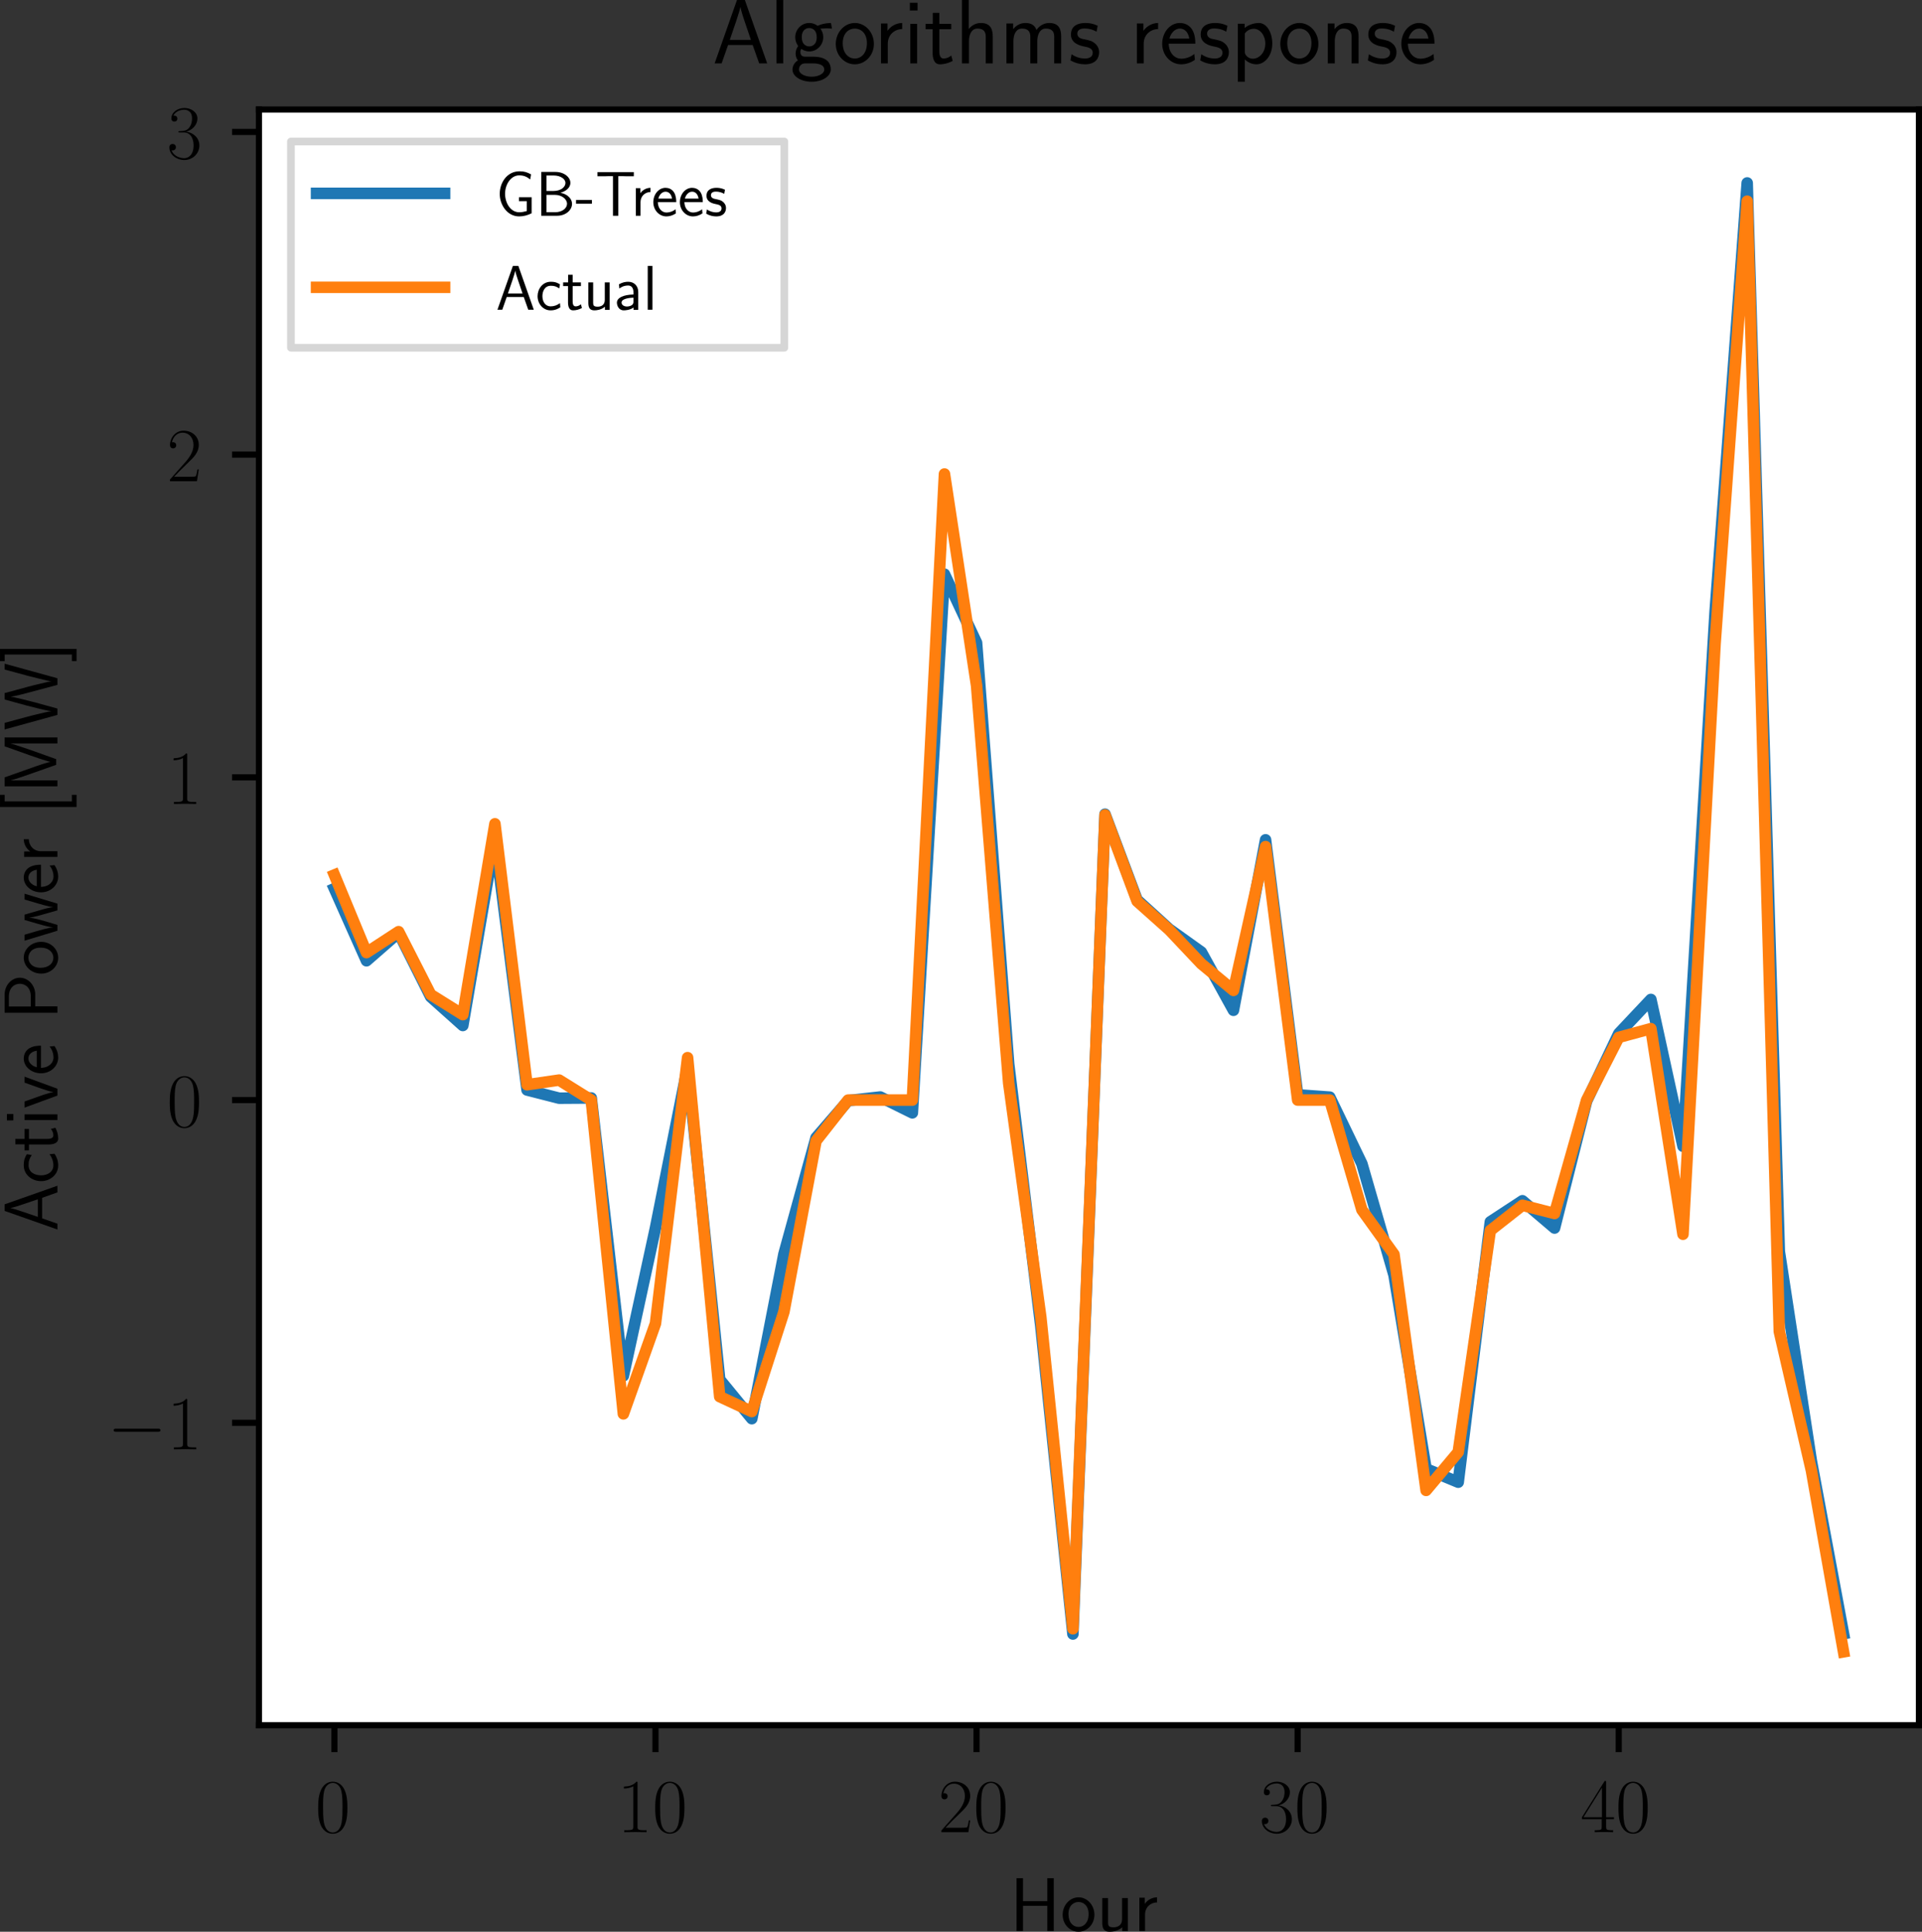 <?xml version="1.0" encoding="UTF-8" standalone="no"?>
<!-- Created with matplotlib (https://matplotlib.org/) -->

<svg
   xmlns:dc="http://purl.org/dc/elements/1.1/"
   xmlns:cc="http://creativecommons.org/ns#"
   xmlns:rdf="http://www.w3.org/1999/02/22-rdf-syntax-ns#"
   xmlns:svg="http://www.w3.org/2000/svg"
   xmlns="http://www.w3.org/2000/svg"
   xmlns:xlink="http://www.w3.org/1999/xlink"
   xmlns:sodipodi="http://sodipodi.sourceforge.net/DTD/sodipodi-0.dtd"
   xmlns:inkscape="http://www.inkscape.org/namespaces/inkscape"
   height="251.363pt"
   version="1.1"
   viewBox="0 0 250.093 251.363"
   width="250.093pt"
   id="svg352"
   sodipodi:docname="Algorithm_response.svg"
   inkscape:version="0.92.4 (5da689c313, 2019-01-14)">
  <rect x="0" y="0" width="250.093" height="251.363" fill="#333333" stroke="none"/>
  <sodipodi:namedview
     pagecolor="#ffffff"
     bordercolor="#666666"
     borderopacity="1"
     objecttolerance="10"
     gridtolerance="10"
     guidetolerance="10"
     inkscape:pageopacity="0"
     inkscape:pageshadow="2"
     inkscape:window-width="1920"
     inkscape:window-height="1017"
     id="namedview354"
     showgrid="false"
     fit-margin-top="0"
     fit-margin-left="0"
     fit-margin-right="0"
     fit-margin-bottom="0"
     inkscape:zoom="1.7383042"
     inkscape:cx="166.58647"
     inkscape:cy="196.68431"
     inkscape:window-x="-8"
     inkscape:window-y="-8"
     inkscape:window-maximized="1"
     inkscape:current-layer="svg352" />
  <defs
     id="defs6"
     style="stroke-linecap:butt;stroke-linejoin:round">
    <style
       type="text/css"
       id="style4">*{stroke-linecap:butt;stroke-linejoin:round;}</style>
  </defs>
  <g
     style="stroke-linecap:butt;stroke-linejoin:round"
     id="axes_1"
     transform="translate(-9.507,-20.311)">
    <g
       style="stroke-linecap:butt;stroke-linejoin:round"
       id="patch_2">
      <path
         inkscape:connector-curvature="0"
         id="path11"
         style="fill:#ffffff;stroke-linecap:butt;stroke-linejoin:round"
         d="m 43.2,244.8 h 216 V 34.56 h -216 z" />
    </g>
    <g
       style="stroke-linecap:butt;stroke-linejoin:round"
       id="matplotlib.axis_1">
      <g
         style="stroke-linecap:butt;stroke-linejoin:round"
         id="xtick_1">
        <g
           style="stroke-linecap:butt;stroke-linejoin:round"
           id="line2d_1">
          <defs
             id="defs15">
            <path
               inkscape:connector-curvature="0"
               style="stroke:#000000;stroke-width:0.8;stroke-linecap:butt;stroke-linejoin:round"
               id="mf572fa1a10"
               d="M 0,0 V 3.5" />
          </defs>
          <g
             style="stroke-linecap:butt;stroke-linejoin:round"
             id="g19">
            <use
               height="100%"
               width="100%"
               id="use17"
               y="244.8"
               xlink:href="#mf572fa1a10"
               x="53.018"
               style="stroke:#000000;stroke-width:0.8;stroke-linecap:butt;stroke-linejoin:round" />
          </g>
        </g>
        <g
           style="stroke-linecap:butt;stroke-linejoin:round"
           id="text_1">
          <!-- $\mathdefault{0}$ -->
          <g
             style="stroke-linecap:butt;stroke-linejoin:round"
             id="g27"
             transform="matrix(0.1,0,0,-0.1,50.528,258.719)">
            <defs
               id="defs23">
              <path
                 style="stroke-linecap:butt;stroke-linejoin:round"
                 inkscape:connector-curvature="0"
                 id="CMR17-48"
                 d="m 42,31.844 c 0,6.125 -0.094,16.578 -4.297,24.609 C 34,63.484 28.094,66 22.906,66 18.094,66 12,63.781 8.203,56.562 4.203,49.016 3.797,39.672 3.797,31.844 3.797,26.109 3.906,17.375 7,9.734 11.297,-0.609 19,-2 22.906,-2 27.5,-2 34.5,-0.109 38.594,9.438 41.594,16.375 42,24.5 42,31.844 Z m -19.094,-32.25 C 16.5,-0.406 12.703,5.125 11.297,12.75 c -1.094,5.938 -1.094,14.578 -1.094,20.203 0,7.734 0,14.156 1.297,20.281 1.906,8.547 7.5,11.156 11.406,11.156 4.094,0 9.391,-2.719 11.297,-10.953 C 35.5,47.719 35.594,40.984 35.594,32.953 c 0,-6.531 0,-14.578 -1.188,-20.5 -2.109,-10.953 -8,-12.859 -11.5,-12.859 z" />
            </defs>
            <use
               height="100%"
               width="100%"
               y="0"
               x="0"
               style="stroke-linecap:butt;stroke-linejoin:round"
               id="use25"
               xlink:href="#CMR17-48"
               transform="scale(0.996)" />
          </g>
        </g>
      </g>
      <g
         style="stroke-linecap:butt;stroke-linejoin:round"
         id="xtick_2">
        <g
           style="stroke-linecap:butt;stroke-linejoin:round"
           id="line2d_2">
          <g
             style="stroke-linecap:butt;stroke-linejoin:round"
             id="g33">
            <use
               height="100%"
               width="100%"
               id="use31"
               y="244.8"
               xlink:href="#mf572fa1a10"
               x="94.798"
               style="stroke:#000000;stroke-width:0.8;stroke-linecap:butt;stroke-linejoin:round" />
          </g>
        </g>
        <g
           style="stroke-linecap:butt;stroke-linejoin:round"
           id="text_2">
          <!-- $\mathdefault{10}$ -->
          <g
             style="stroke-linecap:butt;stroke-linejoin:round"
             id="g43"
             transform="matrix(0.1,0,0,-0.1,89.816,258.719)">
            <defs
               id="defs37">
              <path
                 style="stroke-linecap:butt;stroke-linejoin:round"
                 inkscape:connector-curvature="0"
                 id="CMR17-49"
                 d="M 26.594,63.797 C 26.594,65.891 26.5,66 25.094,66 21.203,61.359 15.297,59.891 9.703,59.688 c -0.297,0 -0.797,0 -0.906,-0.188 C 8.703,59.297 8.703,59.094 8.703,57 11.797,57 17,57.594 21,59.984 v -52.688 c 0,-3.5 -0.203,-4.703 -8.797,-4.703 h -3 V 0 C 14,0.094 19,0.188 23.797,0.188 28.594,0.188 33.594,0.094 38.406,0 v 2.594 h -3 c -8.609,0 -8.812,1.094 -8.812,4.703 z" />
            </defs>
            <use
               height="100%"
               width="100%"
               y="0"
               x="0"
               style="stroke-linecap:butt;stroke-linejoin:round"
               id="use39"
               xlink:href="#CMR17-49"
               transform="scale(0.996)" />
            <use
               height="100%"
               width="100%"
               y="0"
               x="0"
               style="stroke-linecap:butt;stroke-linejoin:round"
               id="use41"
               xlink:href="#CMR17-48"
               transform="matrix(0.996,0,0,0.996,45.69,0)" />
          </g>
        </g>
      </g>
      <g
         style="stroke-linecap:butt;stroke-linejoin:round"
         id="xtick_3">
        <g
           style="stroke-linecap:butt;stroke-linejoin:round"
           id="line2d_3">
          <g
             style="stroke-linecap:butt;stroke-linejoin:round"
             id="g49">
            <use
               height="100%"
               width="100%"
               id="use47"
               y="244.8"
               xlink:href="#mf572fa1a10"
               x="136.577"
               style="stroke:#000000;stroke-width:0.8;stroke-linecap:butt;stroke-linejoin:round" />
          </g>
        </g>
        <g
           style="stroke-linecap:butt;stroke-linejoin:round"
           id="text_3">
          <!-- $\mathdefault{20}$ -->
          <g
             style="stroke-linecap:butt;stroke-linejoin:round"
             id="g59"
             transform="matrix(0.1,0,0,-0.1,131.596,258.719)">
            <defs
               id="defs53">
              <path
                 style="stroke-linecap:butt;stroke-linejoin:round"
                 inkscape:connector-curvature="0"
                 id="CMR17-50"
                 d="M 41.703,15.469 H 39.906 c -1,-7.078 -1.812,-8.281 -2.203,-8.875 C 37.203,5.797 30,5.797 28.594,5.797 H 9.406 C 13,9.688 20,16.766 28.5,24.938 34.594,30.719 41.703,37.5 41.703,47.391 41.703,59.188 32.297,66 21.797,66 c -11,0 -17.703,-9.703 -17.703,-18.703 0,-3.906 2.906,-4.406 4.109,-4.406 1,0 4,0.594 4,4.094 C 12.203,50.094 9.594,51 8.203,51 7.594,51 7,50.891 6.594,50.688 c 1.906,8.5 7.703,12.703 13.812,12.703 8.688,0 14.391,-6.891 14.391,-16 0,-8.688 -5.094,-16.172 -10.797,-22.656 L 4.094,2.297 V 0 h 35.203 z" />
            </defs>
            <use
               height="100%"
               width="100%"
               y="0"
               x="0"
               style="stroke-linecap:butt;stroke-linejoin:round"
               id="use55"
               xlink:href="#CMR17-50"
               transform="scale(0.996)" />
            <use
               height="100%"
               width="100%"
               y="0"
               x="0"
               style="stroke-linecap:butt;stroke-linejoin:round"
               id="use57"
               xlink:href="#CMR17-48"
               transform="matrix(0.996,0,0,0.996,45.69,0)" />
          </g>
        </g>
      </g>
      <g
         style="stroke-linecap:butt;stroke-linejoin:round"
         id="xtick_4">
        <g
           style="stroke-linecap:butt;stroke-linejoin:round"
           id="line2d_4">
          <g
             style="stroke-linecap:butt;stroke-linejoin:round"
             id="g65">
            <use
               height="100%"
               width="100%"
               id="use63"
               y="244.8"
               xlink:href="#mf572fa1a10"
               x="178.357"
               style="stroke:#000000;stroke-width:0.8;stroke-linecap:butt;stroke-linejoin:round" />
          </g>
        </g>
        <g
           style="stroke-linecap:butt;stroke-linejoin:round"
           id="text_4">
          <!-- $\mathdefault{30}$ -->
          <g
             style="stroke-linecap:butt;stroke-linejoin:round"
             id="g75"
             transform="matrix(0.1,0,0,-0.1,173.375,258.719)">
            <defs
               id="defs69">
              <path
                 style="stroke-linecap:butt;stroke-linejoin:round"
                 inkscape:connector-curvature="0"
                 id="CMR17-51"
                 d="M 22.094,34 C 31,34 34.906,26.141 34.906,17.094 34.906,5.031 28.5,0.391 22.703,0.391 c -5.297,0 -13.906,2.625 -16.609,10.406 0.5,-0.203 1,-0.203 1.5,-0.203 2.406,0 4.203,1.594 4.203,4.203 C 11.797,17.688 9.594,19 7.594,19 5.906,19 3.297,18.188 3.297,14.484 3.297,5.234 12.297,-2 22.906,-2 34,-2 42.5,6.75 42.5,16.984 42.5,26.844 34.5,34 25,35.094 32.594,36.672 39.906,43.375 39.906,52.391 39.906,60.25 32,66 23,66 13.906,66 5.906,60.344 5.906,52.297 c 0,-3.5 2.594,-4.109 3.891,-4.109 2.109,0 3.906,1.297 3.906,3.906 C 13.703,54.688 11.906,56 9.797,56 9.406,56 8.906,56 8.5,55.797 c 2.906,6.688 10.797,7.891 14.297,7.891 3.5,0 10.109,-1.719 10.109,-11.391 0,-2.812 -0.406,-7.75 -3.812,-12.078 -3,-3.828 -6.391,-4.031 -9.688,-4.328 -0.5,0 -2.812,-0.203 -3.203,-0.203 C 15.5,35.594 15.094,35.5 15.094,34.797 15.094,34.094 15.203,34 17.203,34 Z" />
            </defs>
            <use
               height="100%"
               width="100%"
               y="0"
               x="0"
               style="stroke-linecap:butt;stroke-linejoin:round"
               id="use71"
               xlink:href="#CMR17-51"
               transform="scale(0.996)" />
            <use
               height="100%"
               width="100%"
               y="0"
               x="0"
               style="stroke-linecap:butt;stroke-linejoin:round"
               id="use73"
               xlink:href="#CMR17-48"
               transform="matrix(0.996,0,0,0.996,45.69,0)" />
          </g>
        </g>
      </g>
      <g
         style="stroke-linecap:butt;stroke-linejoin:round"
         id="xtick_5">
        <g
           style="stroke-linecap:butt;stroke-linejoin:round"
           id="line2d_5">
          <g
             style="stroke-linecap:butt;stroke-linejoin:round"
             id="g81">
            <use
               height="100%"
               width="100%"
               id="use79"
               y="244.8"
               xlink:href="#mf572fa1a10"
               x="220.136"
               style="stroke:#000000;stroke-width:0.8;stroke-linecap:butt;stroke-linejoin:round" />
          </g>
        </g>
        <g
           style="stroke-linecap:butt;stroke-linejoin:round"
           id="text_5">
          <!-- $\mathdefault{40}$ -->
          <g
             style="stroke-linecap:butt;stroke-linejoin:round"
             id="g91"
             transform="matrix(0.1,0,0,-0.1,215.155,258.719)">
            <defs
               id="defs85">
              <path
                 style="stroke-linecap:butt;stroke-linejoin:round"
                 inkscape:connector-curvature="0"
                 id="CMR17-52"
                 d="M 33.594,64.797 C 33.594,66.891 33.5,67 31.703,67 L 2,19.594 V 17 H 27.797 V 7.188 c 0,-3.594 -0.203,-4.594 -7.203,-4.594 H 18.703 V 0 c 3.203,0.188 8.594,0.188 12,0.188 3.391,0 8.797,0 12,-0.188 v 2.594 h -1.906 c -7,0 -7.203,1 -7.203,4.594 V 17 h 10.203 v 2.594 H 33.594 Z m -5.5,-6.625 V 19.594 H 4 Z" />
            </defs>
            <use
               height="100%"
               width="100%"
               y="0"
               x="0"
               style="stroke-linecap:butt;stroke-linejoin:round"
               id="use87"
               xlink:href="#CMR17-52"
               transform="scale(0.996)" />
            <use
               height="100%"
               width="100%"
               y="0"
               x="0"
               style="stroke-linecap:butt;stroke-linejoin:round"
               id="use89"
               xlink:href="#CMR17-48"
               transform="matrix(0.996,0,0,0.996,45.69,0)" />
          </g>
        </g>
      </g>
      <g
         style="stroke-linecap:butt;stroke-linejoin:round"
         id="text_6">
        <!-- Hour -->
        <g
           style="stroke-linecap:butt;stroke-linejoin:round"
           id="g109"
           transform="matrix(0.1,0,0,-0.1,140.905,271.574)">
          <defs
             id="defs99">
            <path
               style="stroke-linecap:butt;stroke-linejoin:round"
               inkscape:connector-curvature="0"
               id="CMSS17-72"
               d="M 57.406,69 H 49 V 39 H 17.203 V 69 H 8.797 V 0 h 8.406 V 32.891 H 49 V 0 h 8.406 z" />
            <path
               style="stroke-linecap:butt;stroke-linejoin:round"
               inkscape:connector-curvature="0"
               id="CMSS17-111"
               d="M 44.203,21.188 C 44.203,33.984 34.703,44 23.5,44 12,44 2.703,33.688 2.703,21.188 2.703,8.5 12.297,-1 23.406,-1 34.797,-1 44.203,8.797 44.203,21.188 Z M 23.5,5.297 c -7.094,0 -13.203,5.797 -13.203,16.688 0,11.609 7.109,15.906 13.109,15.906 6.5,0 13.188,-4.703 13.188,-15.906 0,-11.297 -6.5,-16.688 -13.094,-16.688 z" />
            <path
               style="stroke-linecap:butt;stroke-linejoin:round"
               inkscape:connector-curvature="0"
               id="CMSS17-117"
               d="M 40.906,43 H 33.297 V 15.25 C 33.297,7.812 27.906,4.797 22.203,4.797 15.594,4.797 15,7 15,11.125 V 43 H 7.406 V 10.625 C 7.406,2.797 10.094,-1 17,-1 c 3.406,0 11.094,0.797 16.5,5.797 v -5 h 7.406 z" />
            <path
               style="stroke-linecap:butt;stroke-linejoin:round"
               inkscape:connector-curvature="0"
               id="CMSS17-114"
               d="m 14.906,21.391 c 0,9.453 6.891,15.781 15.688,15.984 V 44 c -6.391,-0.109 -12.391,-3.312 -16,-8.531 v 8.016 H 7.5 V 0 h 7.406 z" />
          </defs>
          <use
             height="100%"
             width="100%"
             y="0"
             x="0"
             style="stroke-linecap:butt;stroke-linejoin:round"
             id="use101"
             xlink:href="#CMSS17-72"
             transform="scale(0.996)" />
          <use
             height="100%"
             width="100%"
             y="0"
             x="0"
             style="stroke-linecap:butt;stroke-linejoin:round"
             id="use103"
             xlink:href="#CMSS17-111"
             transform="matrix(0.996,0,0,0.996,66.062,0)" />
          <use
             height="100%"
             width="100%"
             y="0"
             x="0"
             style="stroke-linecap:butt;stroke-linejoin:round"
             id="use105"
             xlink:href="#CMSS17-117"
             transform="matrix(0.996,0,0,0.996,112.905,0)" />
          <use
             height="100%"
             width="100%"
             y="0"
             x="0"
             style="stroke-linecap:butt;stroke-linejoin:round"
             id="use107"
             xlink:href="#CMSS17-114"
             transform="matrix(0.996,0,0,0.996,161.11,0)" />
        </g>
      </g>
    </g>
    <g
       style="stroke-linecap:butt;stroke-linejoin:round"
       id="matplotlib.axis_2">
      <g
         style="stroke-linecap:butt;stroke-linejoin:round"
         id="ytick_1">
        <g
           style="stroke-linecap:butt;stroke-linejoin:round"
           id="line2d_6">
          <defs
             id="defs114">
            <path
               inkscape:connector-curvature="0"
               style="stroke:#000000;stroke-width:0.8;stroke-linecap:butt;stroke-linejoin:round"
               id="md0d9ecdc61"
               d="M 0,0 H -3.5" />
          </defs>
          <g
             style="stroke-linecap:butt;stroke-linejoin:round"
             id="g118">
            <use
               height="100%"
               width="100%"
               id="use116"
               y="205.444"
               xlink:href="#md0d9ecdc61"
               x="43.2"
               style="stroke:#000000;stroke-width:0.8;stroke-linecap:butt;stroke-linejoin:round" />
          </g>
        </g>
        <g
           style="stroke-linecap:butt;stroke-linejoin:round"
           id="text_7">
          <!-- $\mathdefault{−1}$ -->
          <g
             style="stroke-linecap:butt;stroke-linejoin:round"
             id="g128"
             transform="matrix(0.1,0,0,-0.1,23.47,208.903)">
            <defs
               id="defs122">
              <path
                 style="stroke-linecap:butt;stroke-linejoin:round"
                 inkscape:connector-curvature="0"
                 id="CMSY10-0"
                 d="m 65.906,23 c 1.688,0 3.5,0 3.5,2 0,2 -1.812,2 -3.5,2 H 11.797 c -1.703,0 -3.5,0 -3.5,-2 0,-2 1.797,-2 3.5,-2 z" />
            </defs>
            <use
               height="100%"
               width="100%"
               y="0"
               x="0"
               style="stroke-linecap:butt;stroke-linejoin:round"
               id="use124"
               xlink:href="#CMSY10-0"
               transform="scale(0.996)" />
            <use
               height="100%"
               width="100%"
               y="0"
               x="0"
               style="stroke-linecap:butt;stroke-linejoin:round"
               id="use126"
               xlink:href="#CMR17-49"
               transform="matrix(0.996,0,0,0.996,77.487,0)" />
          </g>
        </g>
      </g>
      <g
         style="stroke-linecap:butt;stroke-linejoin:round"
         id="ytick_2">
        <g
           style="stroke-linecap:butt;stroke-linejoin:round"
           id="line2d_7">
          <g
             style="stroke-linecap:butt;stroke-linejoin:round"
             id="g134">
            <use
               height="100%"
               width="100%"
               id="use132"
               y="163.452"
               xlink:href="#md0d9ecdc61"
               x="43.2"
               style="stroke:#000000;stroke-width:0.8;stroke-linecap:butt;stroke-linejoin:round" />
          </g>
        </g>
        <g
           style="stroke-linecap:butt;stroke-linejoin:round"
           id="text_8">
          <!-- $\mathdefault{0}$ -->
          <g
             style="stroke-linecap:butt;stroke-linejoin:round"
             id="g139"
             transform="matrix(0.1,0,0,-0.1,31.219,166.911)">
            <use
               height="100%"
               width="100%"
               y="0"
               x="0"
               style="stroke-linecap:butt;stroke-linejoin:round"
               id="use137"
               xlink:href="#CMR17-48"
               transform="scale(0.996)" />
          </g>
        </g>
      </g>
      <g
         style="stroke-linecap:butt;stroke-linejoin:round"
         id="ytick_3">
        <g
           style="stroke-linecap:butt;stroke-linejoin:round"
           id="line2d_8">
          <g
             style="stroke-linecap:butt;stroke-linejoin:round"
             id="g145">
            <use
               height="100%"
               width="100%"
               id="use143"
               y="121.46"
               xlink:href="#md0d9ecdc61"
               x="43.2"
               style="stroke:#000000;stroke-width:0.8;stroke-linecap:butt;stroke-linejoin:round" />
          </g>
        </g>
        <g
           style="stroke-linecap:butt;stroke-linejoin:round"
           id="text_9">
          <!-- $\mathdefault{1}$ -->
          <g
             style="stroke-linecap:butt;stroke-linejoin:round"
             id="g150"
             transform="matrix(0.1,0,0,-0.1,31.219,124.919)">
            <use
               height="100%"
               width="100%"
               y="0"
               x="0"
               style="stroke-linecap:butt;stroke-linejoin:round"
               id="use148"
               xlink:href="#CMR17-49"
               transform="scale(0.996)" />
          </g>
        </g>
      </g>
      <g
         style="stroke-linecap:butt;stroke-linejoin:round"
         id="ytick_4">
        <g
           style="stroke-linecap:butt;stroke-linejoin:round"
           id="line2d_9">
          <g
             style="stroke-linecap:butt;stroke-linejoin:round"
             id="g156">
            <use
               height="100%"
               width="100%"
               id="use154"
               y="79.468"
               xlink:href="#md0d9ecdc61"
               x="43.2"
               style="stroke:#000000;stroke-width:0.8;stroke-linecap:butt;stroke-linejoin:round" />
          </g>
        </g>
        <g
           style="stroke-linecap:butt;stroke-linejoin:round"
           id="text_10">
          <!-- $\mathdefault{2}$ -->
          <g
             style="stroke-linecap:butt;stroke-linejoin:round"
             id="g161"
             transform="matrix(0.1,0,0,-0.1,31.219,82.927)">
            <use
               height="100%"
               width="100%"
               y="0"
               x="0"
               style="stroke-linecap:butt;stroke-linejoin:round"
               id="use159"
               xlink:href="#CMR17-50"
               transform="scale(0.996)" />
          </g>
        </g>
      </g>
      <g
         style="stroke-linecap:butt;stroke-linejoin:round"
         id="ytick_5">
        <g
           style="stroke-linecap:butt;stroke-linejoin:round"
           id="line2d_10">
          <g
             style="stroke-linecap:butt;stroke-linejoin:round"
             id="g167">
            <use
               height="100%"
               width="100%"
               id="use165"
               y="37.476"
               xlink:href="#md0d9ecdc61"
               x="43.2"
               style="stroke:#000000;stroke-width:0.8;stroke-linecap:butt;stroke-linejoin:round" />
          </g>
        </g>
        <g
           style="stroke-linecap:butt;stroke-linejoin:round"
           id="text_11">
          <!-- $\mathdefault{3}$ -->
          <g
             style="stroke-linecap:butt;stroke-linejoin:round"
             id="g172"
             transform="matrix(0.1,0,0,-0.1,31.219,40.935)">
            <use
               height="100%"
               width="100%"
               y="0"
               x="0"
               style="stroke-linecap:butt;stroke-linejoin:round"
               id="use170"
               xlink:href="#CMR17-51"
               transform="scale(0.996)" />
          </g>
        </g>
      </g>
      <g
         style="stroke-linecap:butt;stroke-linejoin:round"
         id="text_12">
        <!-- Active Power [MW] -->
        <g
           style="stroke-linecap:butt;stroke-linejoin:round"
           id="g220"
           transform="matrix(0,-0.1,-0.1,0,16.979,180.555)">
          <defs
             id="defs188">
            <path
               style="stroke-linecap:butt;stroke-linejoin:round"
               inkscape:connector-curvature="0"
               id="CMSS17-65"
               d="M 35.5,69 H 26.906 L 2.594,0 h 7.609 l 7,20 H 44 L 51.094,0 h 8.703 z m 6.594,-43.406 h -23 c 4.812,13.938 10.812,31.25 11.5,35.719 h 0.109 C 31.406,57.234 33.406,51.266 35.094,46.188 Z" />
            <path
               style="stroke-linecap:butt;stroke-linejoin:round"
               inkscape:connector-curvature="0"
               id="CMSS17-99"
               d="m 38.5,39.688 c 0,0.703 -4.594,2.703 -5.797,3.109 C 29.406,44 25.203,44 24.094,44 11.094,44 3.297,32.688 3.297,21.297 3.297,9.297 12,-1 23.703,-1 c 6.703,0 11.5,2.188 15.391,4.797 L 38.5,10.391 C 34.203,7.094 29.203,5.297 23.797,5.297 16,5.297 10.906,12.094 10.906,21.391 c 0,7.203 3.297,16.297 13.297,16.297 5.5,0 8.594,-1.094 13.203,-4.203 z" />
            <path
               style="stroke-linecap:butt;stroke-linejoin:round"
               inkscape:connector-curvature="0"
               id="CMSS17-116"
               d="m 16.703,37.188 h 13 V 43 h -13 V 55 H 9.594 V 43 H 1.703 V 37.188 H 9.406 V 11.734 C 9.406,6 10.703,-1 17.297,-1 c 5,0 9.609,1.391 14,3.688 l -1.594,5.922 C 27.297,6.5 24.406,5.297 21.297,5.297 c -4.391,0 -4.594,5.625 -4.594,8.141 z" />
            <path
               style="stroke-linecap:butt;stroke-linejoin:round"
               inkscape:connector-curvature="0"
               id="CMSS17-105"
               d="M 15.297,66 H 6.906 v -8.406 h 8.391 z m -0.5,-23 H 7.406 V 0 h 7.391 z" />
            <path
               style="stroke-linecap:butt;stroke-linejoin:round"
               inkscape:connector-curvature="0"
               id="CMSS17-118"
               d="M 41.797,43 H 34 L 27.297,24.297 C 25.203,18.188 22.203,9.797 21.703,5.5 H 21.594 c -0.188,1.797 -1,4.391 -1.5,6.188 -0.594,2.203 -1.391,4.812 -2,6.609 L 9.297,43 h -8 L 17.094,0 H 26 Z" />
            <path
               style="stroke-linecap:butt;stroke-linejoin:round"
               inkscape:connector-curvature="0"
               id="CMSS17-101"
               d="m 39.094,21.484 c 0,3.312 -0.188,9.781 -3.391,15.188 C 32.203,42.391 26.5,44 22.203,44 11.797,44 3,34.125 3,21.297 3,9.047 12.094,-1 23.594,-1 c 4.5,0 10,1.297 15,4.891 0,0.406 -0.188,2.578 -0.297,2.688 0,0.188 -0.297,3.25 -0.297,3.656 C 33.203,6.375 27.703,5.094 23.703,5.094 c -6.406,0 -13.297,5.328 -13.609,16.391 z M 10.906,27 c 1.297,5.594 5.688,10.891 11.297,10.891 1.5,0 8.5,-0.203 10.297,-10.891 z" />
            <path
               style="stroke-linecap:butt;stroke-linejoin:round"
               inkscape:connector-curvature="0"
               id="CMSS17-80"
               d="m 32.906,29 c 12,0 21.797,9.234 21.797,20.047 C 54.703,59.656 45.297,69 32.297,69 H 8.906 V 0 h 8.391 v 29 z m -2.812,34.391 c 11.609,0 16.703,-7.172 16.703,-14.344 0,-6.688 -4.703,-14.25 -16.703,-14.25 h -13 v 28.594 z" />
            <path
               style="stroke-linecap:butt;stroke-linejoin:round"
               inkscape:connector-curvature="0"
               id="CMSS17-119"
               d="M 62.703,43 H 55.094 L 49.797,25 C 48.703,21.188 45.594,10.688 45.203,5.797 H 45.094 C 44.906,8.797 43.203,16 40.406,25.5 L 35.297,43 H 28.406 l -5,-17.109 C 20.906,17.188 19,9.797 18.797,5.797 h -0.094 C 18.297,11.688 14.203,25.5 13.594,27.688 L 9.094,43 H 1.297 l 13,-43 h 7.609 c 5.188,17.188 9.188,30.5 9.5,37.188 0.188,-3.297 1.891,-10.391 2.891,-13.891 L 40.906,0 h 8.797 z" />
            <path
               style="stroke-linecap:butt;stroke-linejoin:round"
               inkscape:connector-curvature="0"
               id="CMSS17-91"
               d="m 25.203,-25 v 6.094 H 16.594 v 87.797 h 8.609 V 75 H 9.297 V -25 Z" />
            <path
               style="stroke-linecap:butt;stroke-linejoin:round"
               inkscape:connector-curvature="0"
               id="CMSS17-77"
               d="M 49.906,37.078 45.094,23.062 C 44.297,20.484 41.594,12.422 41,9.25 H 40.906 C 40.594,11.234 40,13.328 38.406,18.391 37.5,21.375 36.5,24.453 35.5,27.234 L 20.703,69 H 9 V 0 h 7.797 v 60.922 h 0.109 c 0,-0.094 0.891,-4.469 7,-21.859 L 37.094,1.594 H 44.5 l 11.906,33.297 c 0.797,2.281 3.297,9.531 4.391,13.016 1,2.984 3.5,10.344 4.109,13.219 H 65 V 0 h 7.906 V 69 H 61.297 Z" />
            <path
               style="stroke-linecap:butt;stroke-linejoin:round"
               inkscape:connector-curvature="0"
               id="CMSS17-87"
               d="M 87.203,69 H 79.594 L 71.203,38.062 C 69.906,33.094 68.703,28.125 67.5,23.156 65.703,15.812 64.406,10.641 64.203,8.062 H 64.094 c -0.188,2.672 -1.5,8.344 -3.094,14.703 -1.203,5.266 -2.5,10.531 -3.906,15.703 L 48.797,69 H 40.406 L 32.5,40.062 28.5,24.25 C 25.5,11.734 25.406,9.938 25.203,7.953 H 25.094 c 0,0.594 -0.391,3.875 -3.188,15.5 C 20.5,29.219 19.094,35.094 17.594,40.656 L 9.906,69 H 1.297 l 19,-69 H 28.594 L 36.5,28.719 l 4,15.812 c 2.703,11.125 3.297,13.906 3.5,16.391 h 0.094 C 44.094,60.531 45,54.266 48.906,39.75 L 59.5,0 h 8.703 z" />
            <path
               style="stroke-linecap:butt;stroke-linejoin:round"
               inkscape:connector-curvature="0"
               id="CMSS17-93"
               d="M 17.906,75 H 2 v -6.109 h 8.594 V -18.906 H 2 V -25 h 15.906 z" />
          </defs>
          <use
             height="100%"
             width="100%"
             y="0"
             x="0"
             style="stroke-linecap:butt;stroke-linejoin:round"
             id="use190"
             xlink:href="#CMSS17-65"
             transform="scale(0.996)" />
          <use
             height="100%"
             width="100%"
             y="0"
             x="0"
             style="stroke-linecap:butt;stroke-linejoin:round"
             id="use192"
             xlink:href="#CMSS17-99"
             transform="matrix(0.996,0,0,0.996,62.218,0)" />
          <use
             height="100%"
             width="100%"
             y="0"
             x="0"
             style="stroke-linecap:butt;stroke-linejoin:round"
             id="use194"
             xlink:href="#CMSS17-116"
             transform="matrix(0.996,0,0,0.996,103.857,0)" />
          <use
             height="100%"
             width="100%"
             y="0"
             x="0"
             style="stroke-linecap:butt;stroke-linejoin:round"
             id="use196"
             xlink:href="#CMSS17-105"
             transform="matrix(0.996,0,0,0.996,137.688,0)" />
          <use
             height="100%"
             width="100%"
             y="0"
             x="0"
             style="stroke-linecap:butt;stroke-linejoin:round"
             id="use198"
             xlink:href="#CMSS17-118"
             transform="matrix(0.996,0,0,0.996,159.869,0)" />
          <use
             height="100%"
             width="100%"
             y="0"
             x="0"
             style="stroke-linecap:butt;stroke-linejoin:round"
             id="use200"
             xlink:href="#CMSS17-101"
             transform="matrix(0.996,0,0,0.996,202.869,0)" />
          <use
             height="100%"
             width="100%"
             y="0"
             x="0"
             style="stroke-linecap:butt;stroke-linejoin:round"
             id="use202"
             xlink:href="#CMSS17-80"
             transform="matrix(0.996,0,0,0.996,275.737,0)" />
          <use
             height="100%"
             width="100%"
             y="0"
             x="0"
             style="stroke-linecap:butt;stroke-linejoin:round"
             id="use204"
             xlink:href="#CMSS17-111"
             transform="matrix(0.996,0,0,0.996,332.87,0)" />
          <use
             height="100%"
             width="100%"
             y="0"
             x="0"
             style="stroke-linecap:butt;stroke-linejoin:round"
             id="use206"
             xlink:href="#CMSS17-119"
             transform="matrix(0.996,0,0,0.996,377.111,0)" />
          <use
             height="100%"
             width="100%"
             y="0"
             x="0"
             style="stroke-linecap:butt;stroke-linejoin:round"
             id="use208"
             xlink:href="#CMSS17-101"
             transform="matrix(0.996,0,0,0.996,438.328,0)" />
          <use
             height="100%"
             width="100%"
             y="0"
             x="0"
             style="stroke-linecap:butt;stroke-linejoin:round"
             id="use210"
             xlink:href="#CMSS17-114"
             transform="matrix(0.996,0,0,0.996,479.967,0)" />
          <use
             height="100%"
             width="100%"
             y="0"
             x="0"
             style="stroke-linecap:butt;stroke-linejoin:round"
             id="use212"
             xlink:href="#CMSS17-91"
             transform="matrix(0.996,0,0,0.996,543.106,0)" />
          <use
             height="100%"
             width="100%"
             y="0"
             x="0"
             style="stroke-linecap:butt;stroke-linejoin:round"
             id="use214"
             xlink:href="#CMSS17-77"
             transform="matrix(0.996,0,0,0.996,570.292,0)" />
          <use
             height="100%"
             width="100%"
             y="0"
             x="0"
             style="stroke-linecap:butt;stroke-linejoin:round"
             id="use216"
             xlink:href="#CMSS17-87"
             transform="matrix(0.996,0,0,0.996,651.968,0)" />
          <use
             height="100%"
             width="100%"
             y="0"
             x="0"
             style="stroke-linecap:butt;stroke-linejoin:round"
             id="use218"
             xlink:href="#CMSS17-93"
             transform="matrix(0.996,0,0,0.996,740.21,0)" />
        </g>
      </g>
    </g>
    <g
       style="stroke-linecap:butt;stroke-linejoin:round"
       id="line2d_11">
      <path
         inkscape:connector-curvature="0"
         id="path224"
         style="fill:none;stroke:#1f77b4;stroke-width:1.5;stroke-linecap:square;stroke-linejoin:round"
         d="m 53.018,135.941 4.178,9.385 4.178,-3.644 4.178,8.334 4.178,3.734 4.178,-24.425 4.178,32.816 4.178,1.067 4.178,-0.027 4.178,36.154 4.178,-19.247 4.178,-20.963 4.178,40.693 4.178,5.094 4.178,-21.422 4.178,-15.134 4.178,-4.834 4.178,-0.469 4.178,2.062 4.178,-70.091 4.178,8.927 4.178,54.791 4.178,34.109 4.178,40.079 4.178,-106.678 4.178,11.146 4.178,3.807 4.178,2.989 4.178,7.577 4.178,-22.182 4.178,33.183 4.178,0.297 4.178,8.673 4.178,14.482 4.178,25.216 4.178,1.735 4.178,-33.883 4.178,-2.74 4.178,3.553 4.178,-16.523 4.178,-8.789 4.178,-4.434 4.178,19.103 4.178,-69.546 4.178,-55.801 4.178,139.026 4.178,27.32 4.178,22.431"
         clip-path="url(#p4ae62f9280)" />
    </g>
    <g
       style="stroke-linecap:butt;stroke-linejoin:round"
       id="line2d_12">
      <path
         inkscape:connector-curvature="0"
         id="path227"
         style="fill:none;stroke:#ff7f0e;stroke-width:1.5;stroke-linecap:square;stroke-linejoin:round"
         d="m 53.018,134.163 4.178,10.101 4.178,-2.725 4.178,8.185 4.178,2.613 4.178,-24.831 4.178,33.951 4.178,-0.605 4.178,2.602 4.178,40.83 4.178,-11.76 4.178,-34.59 4.178,44.109 4.178,1.937 4.178,-12.972 4.178,-22.24 4.178,-5.314 4.178,-5e-4 4.178,2e-4 4.178,-81.468 4.178,27.538 4.178,51.73 4.178,30.422 4.178,40.568 4.178,-105.896 4.178,11.229 4.178,3.722 4.178,4.423 4.178,3.462 4.178,-18.713 4.178,32.981 4.178,0.002 4.178,14.277 4.178,5.804 4.178,30.705 4.178,-4.979 4.178,-28.835 4.178,-3.282 4.178,1.065 4.178,-14.753 4.178,-8.162 4.178,-1.134 4.178,26.75 4.178,-76.861 4.178,-57.556 4.178,147.08 4.178,18.09 4.178,23.583"
         clip-path="url(#p4ae62f9280)" />
    </g>
    <g
       style="stroke-linecap:butt;stroke-linejoin:round"
       id="patch_3">
      <path
         inkscape:connector-curvature="0"
         id="path230"
         style="fill:none;stroke:#000000;stroke-width:0.8;stroke-linecap:square;stroke-linejoin:miter"
         d="M 43.2,244.8 V 34.56" />
    </g>
    <g
       style="stroke-linecap:butt;stroke-linejoin:round"
       id="patch_4">
      <path
         inkscape:connector-curvature="0"
         id="path233"
         style="fill:none;stroke:#000000;stroke-width:0.8;stroke-linecap:square;stroke-linejoin:miter"
         d="M 259.2,244.8 V 34.56" />
    </g>
    <g
       style="stroke-linecap:butt;stroke-linejoin:round"
       id="patch_5">
      <path
         inkscape:connector-curvature="0"
         id="path236"
         style="fill:none;stroke:#000000;stroke-width:0.8;stroke-linecap:square;stroke-linejoin:miter"
         d="m 43.2,244.8 h 216" />
    </g>
    <g
       style="stroke-linecap:butt;stroke-linejoin:round"
       id="patch_6">
      <path
         inkscape:connector-curvature="0"
         id="path239"
         style="fill:none;stroke:#000000;stroke-width:0.8;stroke-linecap:square;stroke-linejoin:miter"
         d="m 43.2,34.56 h 216" />
    </g>
    <g
       style="stroke-linecap:butt;stroke-linejoin:round"
       id="text_13">
      <!-- Algorithms response -->
      <g
         style="stroke-linecap:butt;stroke-linejoin:round"
         id="g287"
         transform="matrix(0.12,0,0,-0.12,102.187,28.56)">
        <defs
           id="defs249">
          <path
             style="stroke-linecap:butt;stroke-linejoin:round"
             inkscape:connector-curvature="0"
             id="CMSS17-108"
             d="M 14.797,69 H 7.406 V 0 h 7.391 z" />
          <path
             style="stroke-linecap:butt;stroke-linejoin:round"
             inkscape:connector-curvature="0"
             id="CMSS17-103"
             d="M 44.5,44 C 38.797,43.891 33.906,42.797 29.906,40.891 26.594,43.484 23.203,44 20.906,44 12.203,44 5.594,36.812 5.594,28.5 c 0,-5.359 3,-9.406 3.203,-9.609 C 7,16.391 6,13.688 6,10.688 c 0,-3.5 1.406,-6 2.5,-7.391 C 3.297,0.094 2.594,-4.812 2.594,-6.703 2.594,-14 11.703,-20 23.406,-20 c 11.797,0 20.891,6 20.891,13.391 0,13.797 -15.297,13.906 -19.5,13.906 h -8.094 c -1.5,0 -5.5,0 -5.5,5.094 0,2 0.891,3.297 1,3.406 C 13.703,14.688 16.797,13 20.906,13 c 8.297,0 15.188,6.984 15.188,15.5 0,4.75 -2.188,8.203 -3.094,9.391 h 0.297 c 0.297,0 4.5,0.297 6,0.297 3.203,0 3.5,-0.094 6.297,-0.391 z M 20.906,18.5 c -3.406,0 -8.203,2.078 -8.203,10 0,8.609 5.5,9.984 8.094,9.984 C 24.203,38.484 29,36.406 29,28.5 c 0,-8.625 -5.5,-10 -8.094,-10 z M 24.703,0 c 2.391,0 12.5,0 12.5,-6.812 C 37.203,-11.109 31,-14.5 23.5,-14.5 c -7.594,0 -13.797,3.297 -13.797,7.797 0,0.5 0,6.703 6.891,6.703 z" />
          <path
             style="stroke-linecap:butt;stroke-linejoin:round"
             inkscape:connector-curvature="0"
             id="CMSS17-104"
             d="M 40.906,29.344 C 40.906,35.672 39.406,44 28.094,44 21.797,44 17.703,40.891 14.797,37.484 V 69 H 7.406 V 0 H 15 v 24.312 c 0,6.344 2.406,13.578 9.203,13.578 8.797,0 9.094,-5.938 9.094,-9.359 V 0 h 7.609 z" />
          <path
             style="stroke-linecap:butt;stroke-linejoin:round"
             inkscape:connector-curvature="0"
             id="CMSS17-109"
             d="M 67,29.344 C 67,36.078 65.297,44 54.094,44 c -7.5,0 -12,-4.703 -14,-7.625 -1.797,5.312 -6,7.625 -12,7.625 C 21.297,44 17,40.094 14.703,37.281 v 6.203 H 7.406 V 0 H 15 v 24.312 c 0,5.938 2.203,13.578 9.297,13.578 9.109,0 9.109,-6.438 9.109,-9.359 V 0 H 41 v 24.312 c 0,5.938 2.203,13.578 9.297,13.578 9.109,0 9.109,-6.438 9.109,-9.359 V 0 H 67 Z" />
          <path
             style="stroke-linecap:butt;stroke-linejoin:round"
             inkscape:connector-curvature="0"
             id="CMSS17-115"
             d="M 32.203,40.984 C 26.297,43.797 21.703,44 18.703,44 11.594,44 3.094,41.484 3.094,31.391 c 0,-10.094 11,-12.297 14,-12.906 4.609,-0.891 9.703,-1.891 9.703,-6.891 0,-6.297 -7.203,-6.297 -8.5,-6.297 -4,0 -9.5,1.094 -14.5,4.688 L 2.594,3.297 C 8.297,0 13.797,-1 18.406,-1 c 12.297,0 15.391,7.5 15.391,13.188 0,4.906 -2.797,8.203 -4.703,9.703 -3.297,2.594 -4.5,2.906 -12.688,4.594 -1.406,0.203 -6.312,1.312 -6.312,5.812 0,5.688 6.312,5.688 7.703,5.688 6.5,0 10.5,-2 13.203,-3.5 z" />
          <path
             style="stroke-linecap:butt;stroke-linejoin:round"
             inkscape:connector-curvature="0"
             id="CMSS17-112"
             d="M 15.094,4.297 C 18.406,1.094 22.906,-1 27.703,-1 37,-1 45,8.641 45,21.594 45,33.547 39,44 30.406,44 c -5,0 -11,-1.812 -15.5,-5.406 V 43.188 H 7.5 V -20 h 7.594 z m 0,28.328 c 0.812,1.219 4.203,5.062 9.703,5.062 7,0 12.609,-7.281 12.609,-16.094 0,-10.016 -6.812,-16.5 -13.5,-16.5 -2,0 -4.109,0.5 -6.109,2.219 -2.703,2.438 -2.703,3.953 -2.703,5.375 z" />
          <path
             style="stroke-linecap:butt;stroke-linejoin:round"
             inkscape:connector-curvature="0"
             id="CMSS17-110"
             d="M 40.906,29.344 C 40.906,35.672 39.406,44 28.094,44 21.703,44 17.5,40.688 14.703,37.281 v 6.203 H 7.406 V 0 H 15 v 24.312 c 0,6.344 2.406,13.578 9.203,13.578 8.797,0 9.094,-5.938 9.094,-9.359 V 0 h 7.609 z" />
        </defs>
        <use
           height="100%"
           width="100%"
           y="0"
           x="0"
           style="stroke-linecap:butt;stroke-linejoin:round"
           id="use251"
           xlink:href="#CMSS17-65"
           transform="scale(0.996)" />
        <use
           height="100%"
           width="100%"
           y="0"
           x="0"
           style="stroke-linecap:butt;stroke-linejoin:round"
           id="use253"
           xlink:href="#CMSS17-108"
           transform="matrix(0.996,0,0,0.996,62.218,0)" />
        <use
           height="100%"
           width="100%"
           y="0"
           x="0"
           style="stroke-linecap:butt;stroke-linejoin:round"
           id="use255"
           xlink:href="#CMSS17-103"
           transform="matrix(0.996,0,0,0.996,84.399,0)" />
        <use
           height="100%"
           width="100%"
           y="0"
           x="0"
           style="stroke-linecap:butt;stroke-linejoin:round"
           id="use257"
           xlink:href="#CMSS17-111"
           transform="matrix(0.996,0,0,0.996,131.242,0)" />
        <use
           height="100%"
           width="100%"
           y="0"
           x="0"
           style="stroke-linecap:butt;stroke-linejoin:round"
           id="use259"
           xlink:href="#CMSS17-114"
           transform="matrix(0.996,0,0,0.996,175.483,0)" />
        <use
           height="100%"
           width="100%"
           y="0"
           x="0"
           style="stroke-linecap:butt;stroke-linejoin:round"
           id="use261"
           xlink:href="#CMSS17-105"
           transform="matrix(0.996,0,0,0.996,207.393,0)" />
        <use
           height="100%"
           width="100%"
           y="0"
           x="0"
           style="stroke-linecap:butt;stroke-linejoin:round"
           id="use263"
           xlink:href="#CMSS17-116"
           transform="matrix(0.996,0,0,0.996,229.574,0)" />
        <use
           height="100%"
           width="100%"
           y="0"
           x="0"
           style="stroke-linecap:butt;stroke-linejoin:round"
           id="use265"
           xlink:href="#CMSS17-104"
           transform="matrix(0.996,0,0,0.996,263.405,0)" />
        <use
           height="100%"
           width="100%"
           y="0"
           x="0"
           style="stroke-linecap:butt;stroke-linejoin:round"
           id="use267"
           xlink:href="#CMSS17-109"
           transform="matrix(0.996,0,0,0.996,311.61,0)" />
        <use
           height="100%"
           width="100%"
           y="0"
           x="0"
           style="stroke-linecap:butt;stroke-linejoin:round"
           id="use269"
           xlink:href="#CMSS17-115"
           transform="matrix(0.996,0,0,0.996,385.84,0)" />
        <use
           height="100%"
           width="100%"
           y="0"
           x="0"
           style="stroke-linecap:butt;stroke-linejoin:round"
           id="use271"
           xlink:href="#CMSS17-114"
           transform="matrix(0.996,0,0,0.996,452.982,0)" />
        <use
           height="100%"
           width="100%"
           y="0"
           x="0"
           style="stroke-linecap:butt;stroke-linejoin:round"
           id="use273"
           xlink:href="#CMSS17-101"
           transform="matrix(0.996,0,0,0.996,484.892,0)" />
        <use
           height="100%"
           width="100%"
           y="0"
           x="0"
           style="stroke-linecap:butt;stroke-linejoin:round"
           id="use275"
           xlink:href="#CMSS17-115"
           transform="matrix(0.996,0,0,0.996,526.531,0)" />
        <use
           height="100%"
           width="100%"
           y="0"
           x="0"
           style="stroke-linecap:butt;stroke-linejoin:round"
           id="use277"
           xlink:href="#CMSS17-112"
           transform="matrix(0.996,0,0,0.996,562.444,0)" />
        <use
           height="100%"
           width="100%"
           y="0"
           x="0"
           style="stroke-linecap:butt;stroke-linejoin:round"
           id="use279"
           xlink:href="#CMSS17-111"
           transform="matrix(0.996,0,0,0.996,613.252,0)" />
        <use
           height="100%"
           width="100%"
           y="0"
           x="0"
           style="stroke-linecap:butt;stroke-linejoin:round"
           id="use281"
           xlink:href="#CMSS17-110"
           transform="matrix(0.996,0,0,0.996,660.095,0)" />
        <use
           height="100%"
           width="100%"
           y="0"
           x="0"
           style="stroke-linecap:butt;stroke-linejoin:round"
           id="use283"
           xlink:href="#CMSS17-115"
           transform="matrix(0.996,0,0,0.996,708.3,0)" />
        <use
           height="100%"
           width="100%"
           y="0"
           x="0"
           style="stroke-linecap:butt;stroke-linejoin:round"
           id="use285"
           xlink:href="#CMSS17-101"
           transform="matrix(0.996,0,0,0.996,744.214,0)" />
      </g>
    </g>
    <g
       style="stroke-linecap:butt;stroke-linejoin:round"
       id="legend_1">
      <g
         style="stroke-linecap:butt;stroke-linejoin:round"
         id="patch_7">
        <path
           inkscape:connector-curvature="0"
           id="path290"
           style="opacity:0.8;fill:#ffffff;stroke:#cccccc;stroke-linecap:butt;stroke-linejoin:miter"
           d="m 47.365,65.559 h 64.201 V 38.725 H 47.365 Z" />
      </g>
      <g
         style="stroke-linecap:butt;stroke-linejoin:round"
         id="line2d_13">
        <path
           inkscape:connector-curvature="0"
           id="path293"
           style="fill:none;stroke:#1f77b4;stroke-width:1.5;stroke-linecap:square;stroke-linejoin:round"
           d="m 50.697,45.471 h 16.66" />
      </g>
      <g
         style="stroke-linecap:butt;stroke-linejoin:round"
         id="line2d_14" />
      <g
         style="stroke-linecap:butt;stroke-linejoin:round"
         id="text_14">
        <!-- GB-Trees -->
        <g
           style="stroke-linecap:butt;stroke-linejoin:round"
           id="g319"
           transform="matrix(0.083,0,0,-0.083,74.021,48.386)">
          <defs
             id="defs301">
            <path
               style="stroke-linecap:butt;stroke-linejoin:round"
               inkscape:connector-curvature="0"
               id="CMSS17-71"
               d="M 56.406,29.188 H 36.5 V 23 H 48.797 V 7.391 C 44.906,6.297 40.906,5.5 36.906,5.5 c -14,0 -22.312,14.984 -22.312,29.188 0,14.109 8.703,28.906 22.312,28.906 7.688,0 12,-2.406 17.297,-6.406 l 1.297,8 C 48.906,68.594 44.797,70 37.297,70 17.906,70 6.203,52.391 6.203,34.391 6.203,17.188 18,-1 36.703,-1 c 7,0 13.5,1.797 19.703,4.891 z" />
            <path
               style="stroke-linecap:butt;stroke-linejoin:round"
               inkscape:connector-curvature="0"
               id="CMSS17-66"
               d="M 8.906,69 V 0 h 24.891 c 13.609,0 23.5,8.984 23.5,18.75 0,7.562 -6.5,15.234 -18.203,17.438 13,3.797 15.609,11.297 15.609,15.547 C 54.703,60.625 44.906,69 31.203,69 Z M 17,39 v 24.391 h 11.5 c 10.297,0 18.406,-5.234 18.406,-11.75 C 46.906,45.703 40.5,39 27.594,39 Z M 17,5.594 v 27.297 h 13.297 c 10.797,0 19.109,-6.672 19.109,-14.047 0,-6.781 -7.312,-13.25 -18.406,-13.25 z" />
            <path
               style="stroke-linecap:butt;stroke-linejoin:round"
               inkscape:connector-curvature="0"
               id="CMSS17-45"
               d="m 26,19 v 5.797 H 1 V 19 Z" />
            <path
               style="stroke-linecap:butt;stroke-linejoin:round"
               inkscape:connector-curvature="0"
               id="CMSS17-84"
               d="M 36.203,62.297 H 44.5 c 1.203,0 2.406,-0.109 3.594,-0.109 h 12.5 v 6.5 H 3.406 v -6.5 h 12.5 c 1.188,0 2.391,0.109 3.594,0.109 h 8.297 V 0 h 8.406 z" />
          </defs>
          <use
             height="100%"
             width="100%"
             y="0"
             x="0"
             style="stroke-linecap:butt;stroke-linejoin:round"
             id="use303"
             xlink:href="#CMSS17-71"
             transform="scale(0.996)" />
          <use
             height="100%"
             width="100%"
             y="0"
             x="0"
             style="stroke-linecap:butt;stroke-linejoin:round"
             id="use305"
             xlink:href="#CMSS17-66"
             transform="matrix(0.996,0,0,0.996,62.458,0)" />
          <use
             height="100%"
             width="100%"
             y="0"
             x="0"
             style="stroke-linecap:butt;stroke-linejoin:round"
             id="use307"
             xlink:href="#CMSS17-45"
             transform="matrix(0.996,0,0,0.996,124.796,0)" />
          <use
             height="100%"
             width="100%"
             y="0"
             x="0"
             style="stroke-linecap:butt;stroke-linejoin:round"
             id="use309"
             xlink:href="#CMSS17-84"
             transform="matrix(0.996,0,0,0.996,156.025,0)" />
          <use
             height="100%"
             width="100%"
             y="0"
             x="0"
             style="stroke-linecap:butt;stroke-linejoin:round"
             id="use311"
             xlink:href="#CMSS17-114"
             transform="matrix(0.996,0,0,0.996,212.038,0)" />
          <use
             height="100%"
             width="100%"
             y="0"
             x="0"
             style="stroke-linecap:butt;stroke-linejoin:round"
             id="use313"
             xlink:href="#CMSS17-101"
             transform="matrix(0.996,0,0,0.996,243.947,0)" />
          <use
             height="100%"
             width="100%"
             y="0"
             x="0"
             style="stroke-linecap:butt;stroke-linejoin:round"
             id="use315"
             xlink:href="#CMSS17-101"
             transform="matrix(0.996,0,0,0.996,285.586,0)" />
          <use
             height="100%"
             width="100%"
             y="0"
             x="0"
             style="stroke-linecap:butt;stroke-linejoin:round"
             id="use317"
             xlink:href="#CMSS17-115"
             transform="matrix(0.996,0,0,0.996,327.225,0)" />
        </g>
      </g>
      <g
         style="stroke-linecap:butt;stroke-linejoin:round"
         id="line2d_15">
        <path
           inkscape:connector-curvature="0"
           id="path322"
           style="fill:none;stroke:#ff7f0e;stroke-width:1.5;stroke-linecap:square;stroke-linejoin:round"
           d="m 50.697,57.698 h 16.66" />
      </g>
      <g
         style="stroke-linecap:butt;stroke-linejoin:round"
         id="line2d_16" />
      <g
         style="stroke-linecap:butt;stroke-linejoin:round"
         id="text_15">
        <!-- Actual -->
        <g
           style="stroke-linecap:butt;stroke-linejoin:round"
           id="g341"
           transform="matrix(0.083,0,0,-0.083,74.021,60.613)">
          <defs
             id="defs327">
            <path
               style="stroke-linecap:butt;stroke-linejoin:round"
               inkscape:connector-curvature="0"
               id="CMSS17-97"
               d="M 37.594,27.953 C 37.594,37.484 30.906,44 21.906,44 17.5,44 12.703,43.188 7.203,39.984 l 0.594,-6.656 c 2.5,1.828 6.797,4.766 14,4.766 C 26.906,38.094 30,34.141 30,27.844 V 24 C 14,23.5 4,18.891 4,11.109 4,7.062 6.5,-1 14.797,-1 c 1.5,0 9.609,0.188 15.406,4.5 V -0.203 H 37.594 Z M 30,12.875 c 0,-1.766 0,-4.141 -3,-5.906 -2.594,-1.672 -5.906,-1.875 -7.297,-1.875 -5,0 -8.406,2.766 -8.406,6.203 0,6.906 15.609,7.594 18.703,7.703 z" />
          </defs>
          <use
             height="100%"
             width="100%"
             y="0"
             x="0"
             style="stroke-linecap:butt;stroke-linejoin:round"
             id="use329"
             xlink:href="#CMSS17-65"
             transform="scale(0.996)" />
          <use
             height="100%"
             width="100%"
             y="0"
             x="0"
             style="stroke-linecap:butt;stroke-linejoin:round"
             id="use331"
             xlink:href="#CMSS17-99"
             transform="matrix(0.996,0,0,0.996,62.218,0)" />
          <use
             height="100%"
             width="100%"
             y="0"
             x="0"
             style="stroke-linecap:butt;stroke-linejoin:round"
             id="use333"
             xlink:href="#CMSS17-116"
             transform="matrix(0.996,0,0,0.996,103.857,0)" />
          <use
             height="100%"
             width="100%"
             y="0"
             x="0"
             style="stroke-linecap:butt;stroke-linejoin:round"
             id="use335"
             xlink:href="#CMSS17-117"
             transform="matrix(0.996,0,0,0.996,137.688,0)" />
          <use
             height="100%"
             width="100%"
             y="0"
             x="0"
             style="stroke-linecap:butt;stroke-linejoin:round"
             id="use337"
             xlink:href="#CMSS17-97"
             transform="matrix(0.996,0,0,0.996,185.893,0)" />
          <use
             height="100%"
             width="100%"
             y="0"
             x="0"
             style="stroke-linecap:butt;stroke-linejoin:round"
             id="use339"
             xlink:href="#CMSS17-108"
             transform="matrix(0.996,0,0,0.996,230.815,0)" />
        </g>
      </g>
    </g>
  </g>
  <defs
     id="defs350">
    <clipPath
       id="p4ae62f9280"
       style="stroke-linecap:butt;stroke-linejoin:round">
      <rect
         height="210.24"
         width="216"
         x="43.2"
         y="34.56"
         id="rect347"
         style="stroke-linecap:butt;stroke-linejoin:round" />
    </clipPath>
  </defs>
</svg>
